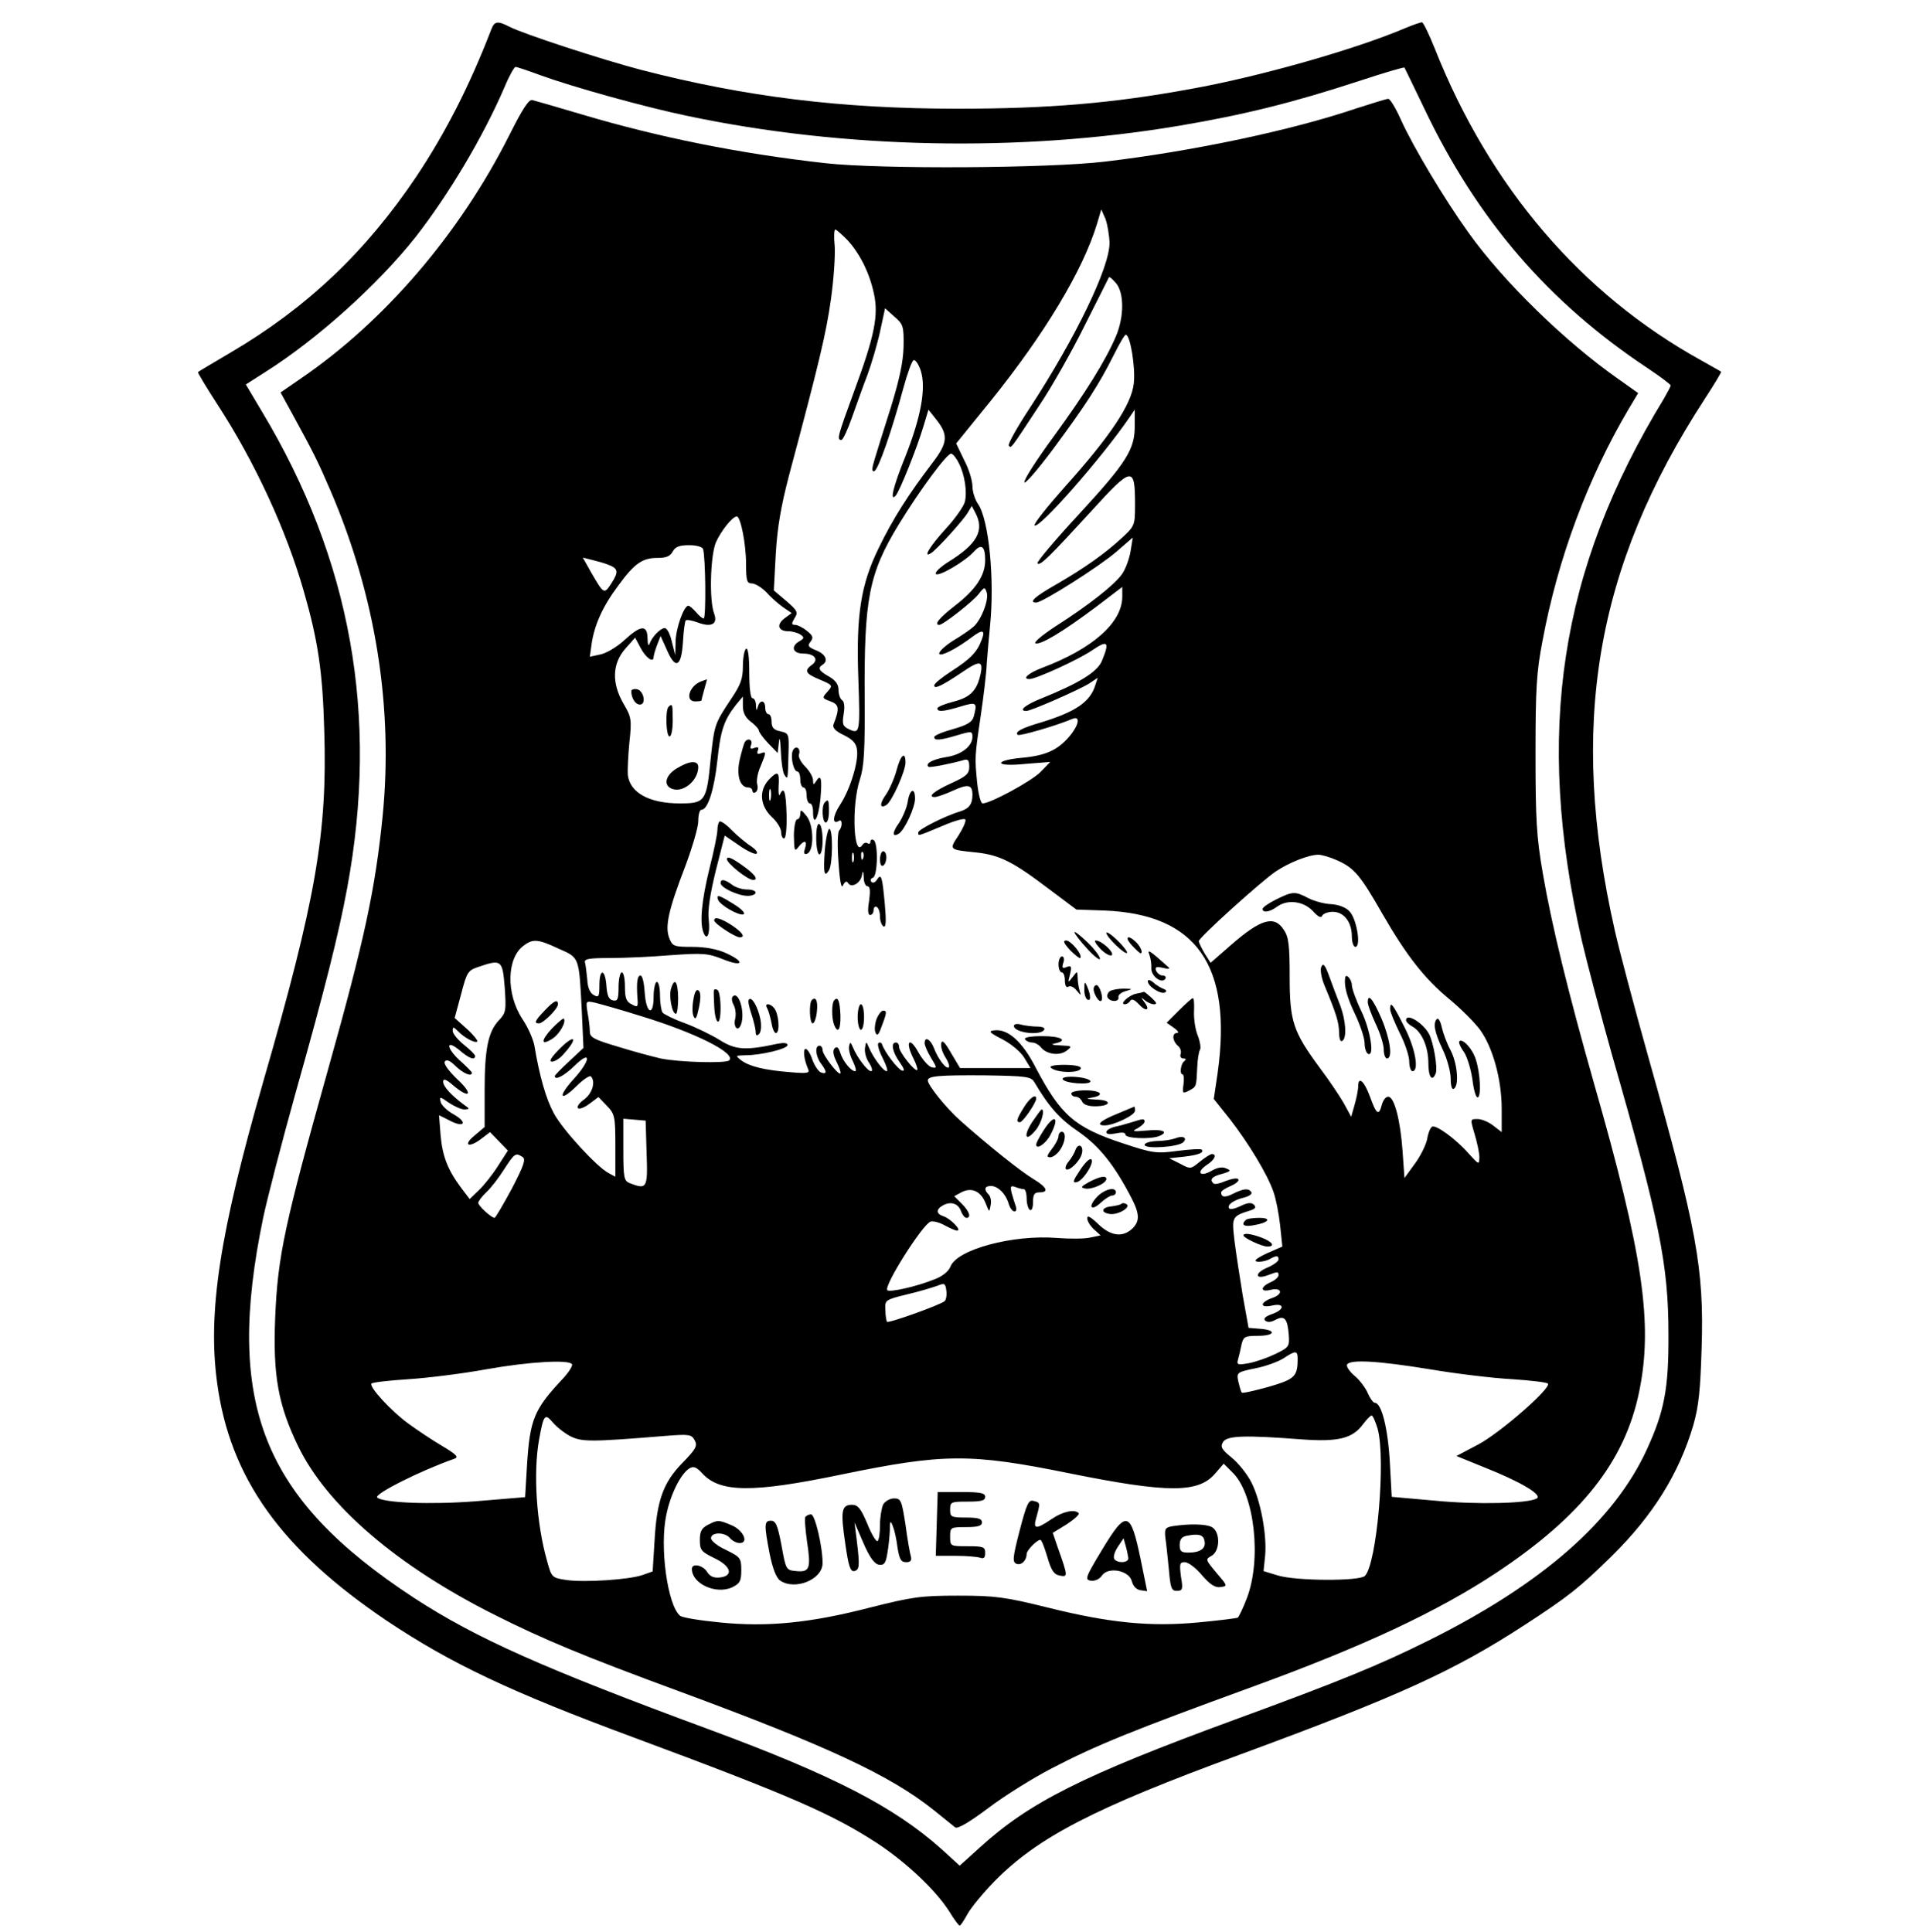 <?xml version="1.0" standalone="no"?>
<!DOCTYPE svg PUBLIC "-//W3C//DTD SVG 20010904//EN"
 "http://www.w3.org/TR/2001/REC-SVG-20010904/DTD/svg10.dtd">
<svg version="1.0" xmlns="http://www.w3.org/2000/svg"
 width="600pt" height="606pt" viewBox="0 0 600 606"
 preserveAspectRatio="xMidYMid meet">

<g transform="translate(0,606) scale(0.1,-0.1)"
fill="#000000" stroke="none">
<path d="M1541 5968 c-69 -179 -145 -327 -236 -463 -158 -235 -342 -410 -582
-551 -54 -32 -100 -59 -102 -61 -2 -1 25 -46 60 -100 119 -183 217 -396 272
-588 45 -157 59 -253 64 -437 10 -320 -26 -529 -192 -1103 -136 -473 -174
-722 -144 -942 40 -299 201 -524 534 -748 201 -134 387 -222 773 -365 490
-182 621 -239 764 -332 92 -61 182 -146 225 -213 15 -25 30 -45 33 -45 3 0 14
17 25 37 11 20 49 66 85 103 135 137 312 229 765 395 505 186 676 264 900 410
135 88 169 115 269 213 130 128 212 259 257 412 17 59 22 110 26 241 8 250
-15 374 -167 913 -45 160 -92 338 -105 396 -146 644 -62 1140 282 1669 30 46
53 84 51 85 -2 2 -30 17 -63 36 -376 208 -663 544 -835 978 -18 45 -36 82 -40
82 -5 0 -28 -8 -52 -18 -157 -67 -460 -153 -673 -191 -245 -45 -447 -62 -731
-62 -365 0 -665 37 -994 122 -122 32 -367 112 -412 135 -37 19 -47 18 -57 -8z
m154 -144 c102 -37 328 -100 463 -128 489 -103 1041 -114 1537 -31 208 35 360
73 568 141 76 25 140 44 142 42 1 -2 29 -59 62 -128 166 -349 390 -609 701
-815 39 -26 72 -51 72 -54 0 -3 -10 -22 -21 -41 -328 -537 -406 -1049 -258
-1699 17 -73 60 -235 95 -360 149 -519 177 -658 177 -876 1 -171 -13 -242 -68
-362 -103 -224 -329 -422 -685 -599 -155 -77 -274 -126 -610 -249 -474 -174
-641 -258 -797 -400 l-63 -57 -57 52 c-149 133 -339 231 -728 375 -523 193
-731 286 -925 412 -478 313 -596 610 -474 1196 14 65 59 238 100 385 94 333
137 506 163 647 100 540 12 1029 -268 1495 l-50 84 61 39 c163 103 353 274
471 423 104 133 212 314 280 472 14 34 30 62 34 62 5 0 40 -12 78 -26z"/>
<path d="M1597 5635 c-157 -311 -393 -585 -656 -764 l-61 -42 34 -62 c70 -128
83 -154 123 -247 141 -329 197 -678 163 -1021 -23 -228 -57 -387 -169 -786
-139 -496 -160 -592 -168 -788 -7 -178 9 -271 72 -401 90 -186 309 -375 616
-529 153 -77 280 -130 579 -240 466 -172 663 -264 799 -373 31 -25 61 -49 67
-54 8 -5 44 16 104 61 50 38 140 94 198 124 142 74 257 120 627 255 352 128
586 238 770 360 266 177 401 348 446 566 44 213 13 428 -141 966 -82 289 -133
497 -161 660 -20 115 -23 170 -23 375 0 205 3 257 22 355 48 258 142 510 270
727 l30 50 -62 44 c-167 117 -361 306 -470 459 -75 104 -174 270 -212 354 -16
36 -34 66 -40 66 -5 0 -50 -14 -100 -30 -200 -68 -510 -134 -789 -167 -177
-21 -703 -24 -875 -5 -269 30 -523 81 -765 153 -77 23 -147 43 -155 45 -11 4
-32 -29 -73 -111z m1883 -337 c0 -77 -105 -295 -249 -516 -41 -62 -71 -116
-67 -120 8 -8 3 -15 93 122 40 59 105 174 145 255 40 80 75 148 76 151 2 3 12
-6 23 -19 25 -31 25 -105 -1 -166 -33 -77 -94 -175 -195 -314 -53 -72 -95
-137 -92 -144 2 -6 42 40 89 103 103 139 146 206 190 294 18 36 35 66 39 66
14 0 31 -104 25 -153 -7 -66 -75 -167 -217 -325 -55 -62 -98 -116 -94 -120 13
-13 211 212 297 338 l17 25 0 -49 c1 -75 -25 -116 -175 -279 -75 -81 -134
-151 -130 -154 8 -9 36 19 169 164 128 141 137 142 137 21 0 -66 -1 -68 -41
-105 -54 -50 -118 -95 -206 -146 -67 -38 -88 -57 -63 -57 20 0 199 114 251
159 l52 45 -7 -43 c-4 -24 -16 -57 -27 -72 -24 -34 -104 -97 -209 -164 -41
-27 -69 -50 -62 -53 17 -5 86 37 188 113 l84 64 0 -30 c0 -82 -93 -164 -252
-224 -42 -16 -64 -35 -39 -35 20 0 154 61 196 90 50 34 56 27 31 -33 -14 -35
-74 -71 -188 -117 -51 -20 -76 -40 -49 -40 15 0 167 67 197 86 l27 18 -8 -24
c-16 -52 -62 -83 -170 -116 -62 -18 -83 -30 -73 -39 5 -5 122 29 171 50 26 11
22 -18 -9 -55 -37 -43 -74 -60 -149 -67 -36 -3 -65 -10 -65 -16 0 -6 28 -8 77
-3 l77 6 -30 -31 c-27 -28 -157 -99 -182 -99 -6 0 -13 28 -17 63 -8 81 -8 83
11 212 9 61 18 135 19 165 2 30 7 82 10 115 15 145 -3 336 -38 385 -9 13 -17
38 -17 55 0 17 -11 54 -26 82 l-25 52 107 132 c171 212 291 412 335 558 l13
44 13 -29 c6 -16 12 -50 13 -76z m-823 10 c39 -42 70 -103 84 -169 15 -68 2
-133 -62 -306 -52 -142 -55 -153 -40 -153 5 0 20 33 34 73 14 39 35 99 48 132
12 33 30 93 39 134 l16 74 29 -26 c28 -24 30 -30 29 -94 -1 -48 -13 -103 -39
-188 -21 -66 -44 -139 -51 -163 -10 -32 -10 -42 -2 -40 13 5 55 126 92 263 12
44 26 82 31 85 6 3 16 -12 23 -33 17 -54 1 -144 -48 -268 -39 -96 -50 -144
-31 -124 12 12 68 152 88 220 l15 50 23 -29 c40 -50 38 -74 -9 -136 -75 -98
-126 -178 -170 -269 -56 -114 -71 -210 -64 -406 6 -172 5 -178 -28 -163 -21
10 -23 16 -18 48 4 23 2 40 -5 44 -6 4 -11 18 -11 32 0 17 -9 30 -30 42 -32
18 -36 27 -20 37 19 12 10 33 -20 45 -25 10 -28 15 -18 27 10 13 8 19 -11 34
-13 11 -30 19 -37 19 -12 0 -12 4 -2 21 12 18 9 24 -26 54 l-39 33 6 113 c5
85 16 149 42 249 93 348 116 443 131 550 9 63 14 139 12 168 -3 28 -2 52 2 52
3 0 20 -15 37 -32z m351 -702 c18 -36 26 -89 18 -121 -4 -14 -31 -53 -61 -85
-49 -54 -72 -92 -45 -75 18 11 104 106 116 128 l12 20 11 -21 c30 -56 6 -99
-87 -156 -23 -15 -40 -31 -37 -36 7 -11 92 39 120 70 23 26 35 17 35 -27 0
-48 -29 -92 -95 -143 -49 -38 -67 -60 -49 -60 12 0 104 72 123 96 18 23 20 24
26 5 7 -23 -18 -88 -43 -108 -9 -8 -38 -28 -65 -44 -26 -17 -44 -35 -41 -40 5
-9 54 16 103 53 33 25 42 22 30 -9 -14 -38 -35 -60 -96 -99 -29 -19 -53 -38
-53 -44 0 -13 26 0 87 41 55 38 67 37 59 -3 -11 -53 -31 -75 -86 -89 -27 -7
-50 -16 -50 -21 0 -12 20 -10 73 6 50 15 53 13 41 -32 -5 -17 -20 -26 -65 -39
-33 -9 -59 -20 -59 -25 0 -12 20 -10 73 6 44 13 47 13 47 -5 0 -30 -35 -57
-84 -64 -41 -7 -65 -20 -54 -30 3 -4 73 10 111 21 13 4 17 -1 17 -21 0 -22 -9
-30 -55 -51 -55 -25 -78 -44 -53 -44 7 0 33 9 57 20 48 22 61 19 61 -13 0 -29
-10 -43 -38 -52 -48 -14 -132 -57 -132 -66 0 -12 -4 -13 75 20 39 17 72 26 73
20 2 -6 -8 -28 -22 -50 -30 -45 -30 -44 57 -53 72 -8 113 -28 225 -113 l88
-66 87 -3 c290 -11 403 -173 356 -510 l-12 -81 51 -64 c58 -75 117 -172 136
-227 8 -22 17 -69 21 -105 l7 -67 -48 -21 c-32 -15 -43 -24 -32 -26 9 -2 26 1
37 6 25 14 31 14 31 0 0 -5 -16 -17 -35 -25 -41 -17 -39 -39 1 -24 32 12 34
12 34 0 0 -6 -11 -16 -25 -22 -32 -14 -33 -32 -1 -24 37 9 42 -13 7 -25 -40
-14 -41 -33 -1 -24 40 9 40 -13 -1 -27 -20 -7 -27 -14 -21 -20 6 -6 18 -6 32
2 28 15 38 5 42 -45 3 -39 1 -41 -42 -62 -25 -12 -62 -25 -84 -29 -34 -6 -38
-5 -33 12 3 11 8 31 11 47 6 24 10 27 51 27 54 0 60 18 8 22 l-37 3 -18 100
c-9 55 -21 132 -26 172 -9 77 -9 78 52 97 14 5 16 10 9 17 -8 8 -20 7 -42 -4
-17 -8 -33 -12 -36 -7 -7 11 14 26 48 34 15 4 25 11 22 16 -8 14 -25 12 -57
-4 -25 -13 -38 -12 -38 4 0 4 13 13 30 20 16 7 27 16 24 21 -3 5 -20 2 -39 -5
-18 -8 -36 -12 -39 -8 -13 12 -5 22 27 30 28 8 29 11 13 17 -12 6 -29 3 -47
-8 -36 -20 -48 -4 -14 19 25 16 33 34 16 34 -5 0 -22 -11 -38 -24 -28 -23 -29
-24 -62 -6 l-34 17 47 5 c45 5 64 13 55 22 -2 3 -37 1 -76 -4 -67 -9 -78 -7
-172 24 -151 50 -194 88 -273 238 -42 82 -88 122 -130 116 -19 -2 -15 -7 26
-28 27 -14 57 -39 68 -57 l20 -33 -111 0 -110 0 -28 47 c-20 35 -29 43 -31 30
-2 -10 4 -29 13 -43 9 -14 14 -28 11 -32 -8 -7 -34 26 -47 61 -11 28 -29 37
-29 15 0 -7 9 -28 20 -46 19 -31 19 -33 3 -30 -10 2 -29 23 -43 48 -28 51 -42
33 -15 -20 9 -18 14 -34 12 -36 -7 -7 -57 56 -57 72 0 8 -4 14 -10 14 -17 0
-11 -30 12 -62 14 -20 17 -29 7 -26 -13 4 -53 56 -62 81 -2 7 -8 9 -12 5 -4
-4 2 -25 14 -48 11 -22 17 -40 12 -40 -11 0 -43 44 -56 75 -8 19 -9 19 -12 -2
-2 -12 3 -33 13 -47 9 -14 12 -26 6 -26 -11 0 -44 43 -57 75 -7 17 -9 18 -12
3 -2 -9 3 -30 12 -47 8 -17 12 -31 7 -31 -13 0 -39 32 -47 59 -5 15 -10 20
-17 13 -7 -7 -5 -21 6 -43 9 -18 14 -34 12 -36 -6 -7 -56 58 -56 73 0 8 -4 14
-10 14 -15 0 -12 -33 5 -56 19 -25 19 -35 0 -28 -8 3 -20 21 -27 40 -6 19 -16
34 -21 34 -9 0 -6 -31 7 -62 7 -14 0 -16 -56 -11 -79 6 -128 18 -153 37 -19
15 -19 15 12 16 50 0 133 20 133 32 0 7 -12 8 -32 4 -101 -22 -132 -19 -181
12 -26 16 -75 40 -110 53 -34 12 -65 28 -69 33 -4 6 -8 30 -8 54 0 23 -4 42
-10 42 -5 0 -10 -21 -10 -46 0 -65 -24 -53 -28 14 -2 29 -7 52 -13 52 -10 0
-13 -19 -10 -68 3 -31 1 -33 -18 -22 -17 8 -21 20 -21 55 0 25 -4 45 -10 45
-5 0 -10 -21 -10 -46 0 -38 -3 -45 -17 -42 -13 2 -19 15 -21 46 -4 54 -22 55
-22 2 0 -36 -2 -40 -18 -31 -11 6 -19 23 -20 48 -2 21 -5 45 -7 53 -4 12 9 15
78 15 45 0 132 4 192 9 100 7 115 6 163 -13 62 -25 71 -9 10 19 -28 13 -66 20
-106 20 -59 0 -63 2 -73 28 -14 36 -2 89 50 224 22 59 41 123 41 142 0 20 4
36 10 36 20 0 40 63 50 155 10 95 21 127 59 175 l21 25 0 -30 c0 -20 8 -36 25
-49 14 -10 25 -23 25 -27 0 -5 13 -23 29 -40 l30 -31 4 34 c2 20 4 10 6 -27 1
-33 6 -67 11 -75 11 -17 11 -17 13 67 2 61 1 63 -25 69 -21 4 -28 12 -28 30 0
13 -4 24 -10 24 -5 0 -10 9 -10 20 0 25 -17 26 -23 3 -4 -14 -5 -12 -6 5 0 12
-5 22 -11 22 -6 0 -10 34 -10 81 0 51 -4 78 -10 74 -5 -3 -10 -28 -10 -55 0
-39 -7 -58 -36 -101 -53 -80 -53 -80 -65 -189 -13 -134 -17 -140 -97 -140 -96
0 -157 34 -163 90 -1 14 1 59 5 101 8 72 6 80 -18 121 -38 65 -36 126 5 173
l31 35 17 -32 c16 -31 41 -49 41 -29 0 5 5 22 11 38 l11 28 19 -42 c27 -64 46
-56 51 22 2 35 6 67 9 69 3 3 19 0 36 -6 44 -17 65 -6 53 27 -16 41 -12 180 5
223 16 36 52 82 66 82 12 0 29 -87 29 -149 0 -53 3 -61 18 -61 10 0 30 -12 45
-27 14 -16 38 -37 52 -47 l28 -19 -23 -17 c-26 -20 -19 -40 13 -40 12 0 29 -5
37 -10 13 -9 13 -12 -2 -21 -29 -16 -22 -39 11 -39 36 0 50 -19 28 -35 -26
-19 -21 -28 25 -47 40 -17 41 -18 23 -38 -17 -19 -17 -20 10 -30 27 -10 29
-22 9 -73 -3 -10 7 -21 33 -33 28 -14 39 -26 41 -47 5 -38 -23 -126 -53 -171
-23 -35 -26 -64 -4 -51 11 8 12 -18 1 -30 -5 -6 -6 -50 -2 -100 4 -61 9 -84
14 -72 6 12 11 15 16 7 10 -16 38 -1 43 23 3 18 5 17 6 -5 0 -16 6 -28 12 -28
8 0 9 -15 5 -45 -5 -29 -4 -45 3 -45 6 0 11 7 11 16 0 8 5 12 10 9 6 -3 10
-17 10 -30 0 -13 5 -27 11 -31 8 -4 9 16 4 72 -8 86 -11 96 -25 74 -5 -8 -13
-11 -17 -6 -4 5 -2 11 5 13 15 6 17 109 2 118 -5 3 -10 1 -10 -5 0 -6 -4 -9
-9 -5 -5 3 -12 1 -16 -5 -28 -45 -35 124 -8 205 13 40 16 90 15 255 -2 312 13
391 107 545 66 108 153 226 165 222 6 -2 17 -16 24 -31z m-803 -268 c8 -24 10
-218 2 -218 -4 0 -15 9 -24 20 -10 11 -20 20 -24 20 -14 0 -39 -70 -40 -112
l-1 -43 -11 43 c-5 23 -15 42 -22 42 -13 0 -40 -27 -48 -50 -3 -8 -6 0 -6 18
-1 43 -21 42 -74 -7 -23 -21 -57 -41 -75 -44 l-32 -7 6 43 c9 58 35 116 83
180 51 70 76 87 123 87 27 0 40 5 48 20 8 15 21 20 51 20 23 0 41 -5 44 -12z
m-298 -49 c32 -12 34 -22 11 -58 -23 -36 -24 -35 -63 32 l-27 48 28 -7 c16 -4
39 -10 51 -15z m770 -931 c-3 -7 -5 -2 -5 12 0 14 2 19 5 13 2 -7 2 -19 0 -25z
m30 10 c-3 -8 -6 -5 -6 6 -1 11 2 17 5 13 3 -3 4 -12 1 -19z m1488 -7 c53 -24
72 -47 140 -166 76 -132 133 -205 212 -270 35 -29 78 -72 95 -95 40 -55 68
-156 68 -248 l0 -73 -26 20 c-15 12 -37 21 -50 21 -23 0 -23 0 -9 -47 8 -27
15 -59 15 -73 -1 -24 -1 -24 -33 11 -41 47 -104 92 -115 85 -6 -3 -13 -21 -16
-40 -4 -18 -21 -53 -39 -77 l-32 -44 -6 85 c-7 98 -26 170 -45 170 -8 0 -16
-11 -20 -25 -9 -36 -17 -31 -37 25 -18 49 -37 66 -37 33 0 -10 -5 -36 -11 -57
l-11 -39 -24 44 c-14 24 -47 73 -75 110 -83 113 -94 145 -94 285 0 98 -3 125
-18 147 -30 47 -72 35 -166 -47 l-64 -56 -19 30 c-10 17 -18 34 -18 38 0 11
197 189 242 219 42 28 103 52 133 52 11 0 38 -8 60 -18z m-2442 -277 c65 -29
63 -23 72 -200 l5 -111 -45 -42 c-25 -23 -45 -44 -45 -46 0 -15 29 0 62 32 54
53 51 17 -3 -42 -51 -56 -43 -73 9 -22 21 21 41 34 45 31 16 -16 5 -53 -20
-72 -16 -11 -25 -24 -20 -28 4 -4 20 2 36 14 l28 21 27 -28 c24 -25 26 -33 26
-124 l0 -98 -22 12 c-37 20 -143 135 -171 187 -24 44 -45 116 -61 213 -4 20
-20 57 -37 82 -53 80 -50 194 5 232 28 21 45 19 109 -11z m-170 -121 c5 -72 4
-80 -18 -103 -34 -36 -45 -90 -45 -220 l0 -115 -32 -27 c-39 -32 -16 -40 24
-8 l25 19 28 -29 28 -29 -31 -48 c-17 -27 -44 -61 -60 -76 l-29 -28 -25 33
c-43 57 -60 100 -66 166 l-5 64 32 -16 c46 -25 60 -8 15 18 -22 12 -40 30 -42
40 -4 17 -2 17 26 -3 17 -11 38 -21 49 -21 17 1 17 2 -2 15 -39 29 -65 57 -65
72 0 11 9 8 31 -11 53 -45 65 -29 14 18 -28 27 -44 49 -40 56 5 8 16 4 34 -14
25 -24 51 -34 51 -21 0 3 -16 19 -35 36 -45 40 -49 72 -4 35 30 -26 49 -33 49
-18 0 4 -16 20 -35 35 -19 15 -35 35 -35 43 0 14 2 14 16 0 20 -21 54 -39 61
-33 2 3 -12 21 -33 40 l-38 34 20 74 c18 69 21 75 54 86 73 25 76 22 83 -64z
m427 -90 c171 -52 300 -117 277 -139 -10 -10 -157 -6 -215 6 -26 6 -86 22
-134 37 -74 22 -88 29 -88 47 0 12 -3 38 -7 59 -6 38 -6 38 23 32 16 -4 81
-22 144 -42z m1234 -207 c46 -78 80 -116 139 -156 65 -45 113 -105 167 -210
25 -49 25 -72 0 -95 -30 -27 -67 -22 -106 16 -23 22 -34 28 -34 18 0 -9 9 -24
21 -35 l21 -19 -34 -7 c-18 -4 -64 -4 -103 -1 -138 11 -314 -36 -334 -90 -6
-15 -25 -30 -48 -39 -59 -24 -142 -42 -150 -35 -12 13 109 204 135 215 8 3 28
-2 44 -11 17 -9 34 -17 40 -17 16 0 -21 38 -43 45 -24 8 -24 22 0 35 25 13 48
4 56 -21 4 -10 11 -19 16 -19 16 0 10 20 -15 45 l-23 23 22 12 c32 17 61 4 76
-33 12 -30 12 -31 16 -8 3 13 0 28 -6 34 -16 16 -13 27 7 27 22 0 47 -25 56
-57 4 -13 12 -23 18 -23 5 0 7 7 4 16 -3 9 -9 27 -13 42 -5 21 -3 24 11 19 10
-4 22 -7 27 -7 5 0 9 -13 9 -29 0 -17 5 -33 10 -36 6 -4 10 7 10 24 0 24 4 31
20 31 31 0 24 16 -19 42 -39 23 -146 109 -229 183 -44 39 -102 111 -102 126 0
14 35 17 179 16 129 -2 145 -4 155 -21z m-1216 -223 c4 -111 1 -115 -53 -94
-18 7 -20 17 -20 105 l0 97 35 -3 35 -3 3 -102z m-389 -12 c11 -7 4 -27 -34
-100 -27 -50 -51 -91 -54 -91 -11 1 -51 38 -51 47 0 5 11 20 25 33 14 13 39
45 56 72 33 51 36 53 58 39z m1324 -452 c-11 -11 -175 -70 -181 -65 -2 3 -5
19 -5 37 -2 31 -1 32 68 49 39 9 81 22 95 27 22 9 25 8 28 -14 2 -14 0 -29 -5
-34z m1107 -181 c0 -56 -9 -64 -91 -88 -44 -12 -82 -21 -84 -18 -3 2 -7 18
-11 34 -6 29 -5 30 53 42 32 6 72 21 88 31 39 26 45 25 45 -1z m-2276 -17 c3
-5 -11 -27 -32 -49 -87 -93 -100 -125 -109 -267 l-6 -101 -156 -13 c-142 -11
-290 -5 -308 12 -10 11 138 85 241 121 16 5 9 13 -38 41 -32 19 -80 51 -107
71 -53 39 -121 113 -114 124 2 4 55 10 117 14 62 4 172 18 243 31 135 24 260
31 269 16z m2691 -16 c83 -14 199 -28 258 -31 59 -4 110 -10 112 -14 10 -15
-152 -156 -219 -191 l-68 -36 91 -37 c113 -45 179 -85 161 -96 -26 -16 -188
-20 -320 -7 l-135 12 -6 110 c-6 105 -26 185 -47 185 -5 0 -15 14 -22 30 -7
17 -26 42 -42 55 -16 14 -26 29 -23 35 10 17 101 11 260 -15z m-2696 -210 c36
-18 65 -18 297 1 76 6 83 5 93 -14 9 -17 4 -27 -38 -70 -61 -62 -81 -119 -88
-244 l-6 -97 -31 -11 c-42 -15 -183 -24 -239 -16 -46 7 -47 8 -61 59 -34 119
-44 279 -25 383 14 77 18 82 43 52 12 -14 36 -33 55 -43z m2532 23 c26 -97 -3
-424 -40 -461 -17 -17 -214 -16 -272 1 l-46 14 5 48 c6 65 -14 173 -43 230
-13 26 -41 61 -62 78 -32 26 -36 34 -27 49 13 20 67 22 249 8 113 -8 158 3
191 49 11 14 22 26 26 26 4 0 12 -19 19 -42z m-968 -139 c313 -63 407 -63 460
1 l25 29 30 -30 c67 -69 89 -270 43 -391 -12 -32 -26 -60 -29 -62 -4 -2 -60
-9 -124 -15 -150 -14 -277 -2 -473 47 -134 33 -164 37 -280 37 -117 0 -144 -4
-275 -37 -189 -49 -324 -62 -472 -47 -62 6 -118 15 -125 21 -39 32 -65 216
-43 317 13 64 45 128 72 145 13 8 22 5 41 -16 56 -60 157 -61 436 -3 320 66
404 67 714 4z"/>
<path d="M2200 3923 c-38 -13 -53 -63 -20 -63 11 0 20 1 20 3 0 1 4 17 9 35 5
17 9 32 8 31 -1 0 -9 -3 -17 -6z"/>
<path d="M1980 3892 c0 -22 13 -42 27 -42 21 0 12 44 -9 48 -10 2 -18 -1 -18
-6z"/>
<path d="M2097 3843 c-11 -10 -8 -93 3 -93 6 0 10 23 10 50 0 51 -1 55 -13 43z"/>
<path d="M2336 3732 c-3 -5 -10 -30 -16 -55 -11 -50 1 -87 27 -87 7 0 13 -5
13 -11 0 -5 5 -7 10 -4 6 4 8 15 5 25 -3 10 1 35 10 55 19 46 19 49 1 42 -10
-4 -13 -1 -9 9 4 10 0 12 -11 8 -12 -5 -15 -2 -10 10 6 16 -11 23 -20 8z"/>
<path d="M2486 3704 c-7 -19 3 -64 15 -64 5 0 9 -11 9 -25 0 -14 5 -25 10 -25
6 0 10 -11 10 -25 0 -14 5 -25 10 -25 6 0 10 -11 10 -25 0 -51 17 -23 23 37 6
66 2 82 -13 58 -8 -13 -10 -12 -10 3 0 10 -11 29 -25 43 -13 13 -22 30 -19 38
3 8 1 17 -4 20 -6 3 -13 -1 -16 -10z"/>
<path d="M2812 3644 c-7 -26 -22 -60 -33 -76 -21 -29 -20 -46 1 -33 17 10 60
106 60 133 0 37 -15 25 -28 -24z"/>
<path d="M2123 3650 c-37 -22 -44 -55 -13 -65 35 -11 80 28 80 69 0 22 -28 20
-67 -4z"/>
<path d="M2412 3615 c-32 -34 -29 -81 8 -117 17 -15 30 -37 30 -48 0 -11 4
-20 9 -20 6 0 9 33 8 75 -2 71 -8 91 -21 63 -3 -7 -5 4 -4 24 3 48 -2 52 -30
23z m5 -62 c-3 -10 -5 -4 -5 12 0 17 2 24 5 18 2 -7 2 -21 0 -30z"/>
<path d="M2847 3545 c-3 -19 -16 -49 -27 -66 -22 -30 -22 -47 -1 -34 18 11 51
82 51 110 0 37 -17 30 -23 -10z"/>
<path d="M2587 3543 c-11 -10 -8 -63 3 -63 6 0 10 16 10 35 0 36 -2 40 -13 28z"/>
<path d="M2510 3508 c0 -10 -4 -18 -10 -18 -5 0 -10 -24 -10 -52 1 -46 2 -51
14 -35 18 23 29 22 21 -4 -5 -15 -3 -20 6 -17 23 8 22 89 -1 118 -16 20 -20
22 -20 8z"/>
<path d="M2256 3483 c-3 -4 -6 -16 -6 -27 0 -12 -11 -66 -25 -121 -24 -98 -31
-168 -19 -199 11 -30 22 -6 17 38 -4 30 4 81 22 155 l28 110 44 -30 c24 -17
49 -29 55 -27 7 3 -1 13 -17 24 -16 10 -43 33 -61 51 -17 18 -34 29 -38 26z"/>
<path d="M2560 3431 c0 -28 5 -51 10 -51 6 0 10 20 10 44 0 25 -4 48 -10 51
-6 4 -10 -13 -10 -44z"/>
<path d="M2587 3393 c-5 -71 -2 -87 13 -63 12 19 13 130 1 130 -4 0 -11 -30
-14 -67z"/>
<path d="M2760 3364 c0 -14 4 -23 10 -19 6 3 10 15 10 26 0 10 -4 19 -10 19
-5 0 -10 -12 -10 -26z"/>
<path d="M2280 3365 c0 -13 65 -65 82 -65 19 0 5 19 -37 48 -31 22 -45 27 -45
17z"/>
<path d="M2260 3290 c0 -14 55 -40 85 -40 14 0 25 5 25 10 0 6 -12 10 -27 10
-16 0 -37 7 -47 15 -23 17 -36 19 -36 5z"/>
<path d="M2252 3238 c6 -17 65 -51 80 -46 7 3 -6 17 -29 31 -48 30 -57 33 -51
15z"/>
<path d="M2240 3173 c0 -10 66 -53 80 -53 19 0 9 15 -25 38 -35 22 -55 28 -55
15z"/>
<path d="M3370 3136 c0 -5 18 -28 40 -52 22 -24 40 -38 40 -31 0 7 -18 31 -40
52 -22 21 -40 35 -40 31z"/>
<path d="M3470 3134 c0 -13 58 -69 65 -63 2 3 -11 21 -30 39 -19 19 -35 29
-35 24z"/>
<path d="M3550 3095 c13 -14 25 -25 27 -25 9 0 1 20 -13 34 -26 26 -39 18 -14
-9z"/>
<path d="M3356 3080 c16 -16 30 -27 32 -25 9 9 -29 55 -44 55 -11 0 -8 -8 12
-30z"/>
<path d="M3452 3083 c15 -15 31 -23 35 -19 9 8 -32 46 -50 46 -7 0 1 -12 15
-27z"/>
<path d="M3605 3065 c4 -11 7 -30 6 -42 -1 -25 33 -50 44 -33 3 5 0 10 -8 10
-8 0 -17 7 -21 15 -4 12 0 14 22 9 16 -4 23 -3 17 2 -59 53 -68 59 -60 39z"/>
<path d="M3320 3035 c0 -14 5 -25 10 -25 6 0 10 -12 10 -26 0 -15 4 -23 11
-19 6 4 17 -1 25 -11 15 -18 15 -18 10 -1 -3 10 -6 28 -6 40 -1 22 -1 22 -16
2 -15 -19 -15 -19 -8 9 6 25 4 28 -10 23 -14 -6 -16 -3 -11 13 4 11 2 20 -4
20 -6 0 -11 -11 -11 -25z"/>
<path d="M3600 2982 c0 -16 41 -42 54 -35 6 4 4 8 -4 11 -8 3 -23 11 -32 20
-11 9 -18 10 -18 4z"/>
<path d="M2105 2960 c-8 -24 3 -80 15 -80 4 0 7 23 7 50 -1 52 -11 65 -22 30z"/>
<path d="M3401 2958 c-1 -15 4 -30 9 -33 12 -7 12 12 0 40 -8 18 -9 17 -9 -7z"/>
<path d="M3430 2958 c0 -17 18 -44 24 -37 8 7 -5 49 -15 49 -5 0 -9 -6 -9 -12z"/>
<path d="M2175 2926 c-4 -20 -4 -44 0 -53 6 -14 10 -7 17 26 6 28 6 47 0 53
-7 7 -13 -1 -17 -26z"/>
<path d="M2239 2953 c-1 -4 0 -26 1 -48 3 -61 20 -68 20 -8 0 29 -4 55 -10 58
-5 3 -10 3 -11 -2z"/>
<path d="M3481 2951 c-7 -5 -10 -14 -7 -20 9 -15 37 -14 34 1 -2 6 8 15 22 19
24 7 24 7 -5 8 -16 0 -36 -3 -44 -8z"/>
<path d="M3563 2943 c-23 -5 -53 -33 -35 -33 6 0 14 5 17 11 5 7 14 3 27 -11
23 -25 37 -19 17 7 -11 15 -11 16 1 6 8 -7 21 -13 29 -13 11 0 9 5 -7 20 -12
11 -22 19 -24 19 -2 -1 -13 -4 -25 -6z"/>
<path d="M2298 2934 c-4 -4 -3 -15 3 -26 6 -11 8 -30 5 -43 -7 -27 9 -43 18
-19 14 37 -7 108 -26 88z"/>
<path d="M2349 2925 c-4 -3 0 -22 7 -43 7 -20 13 -46 14 -56 0 -14 3 -17 11
-9 6 6 8 25 4 46 -8 39 -27 72 -36 62z"/>
<path d="M2546 2923 c-9 -10 -7 -73 3 -73 5 0 11 16 13 36 4 34 -3 50 -16 37z"/>
<path d="M2617 2923 c-9 -8 -9 -56 -1 -77 12 -30 21 -16 20 29 -2 46 -8 60
-19 48z"/>
<path d="M3697 2890 l-38 -38 23 -16 c12 -9 17 -16 10 -16 -17 0 -15 -25 2
-40 8 -6 12 -18 9 -26 -3 -8 1 -14 8 -14 9 0 10 -3 4 -8 -12 -8 -16 -42 -6
-42 4 0 5 -14 3 -31 -4 -29 -3 -30 17 -20 24 13 23 11 26 72 1 26 5 51 9 57 3
5 0 25 -7 43 -8 19 -13 53 -12 77 1 23 0 42 -4 41 -3 0 -23 -18 -44 -39z"/>
<path d="M2406 2898 c4 -7 10 -28 14 -48 3 -19 10 -33 15 -30 12 6 7 61 -7 78
-13 16 -32 16 -22 0z"/>
<path d="M2690 2870 c0 -22 5 -40 10 -40 6 0 10 18 10 40 0 22 -4 40 -10 40
-5 0 -10 -18 -10 -40z"/>
<path d="M2749 2863 c-5 -14 -7 -34 -3 -42 5 -12 10 -7 19 19 17 44 17 50 5
50 -6 0 -15 -12 -21 -27z"/>
<path d="M3180 2842 c0 -21 83 -32 95 -12 4 6 -6 10 -22 10 -15 0 -38 3 -50 6
-13 4 -23 2 -23 -4z"/>
<path d="M3215 2800 c3 -5 13 -10 22 -10 9 0 21 -7 27 -14 17 -23 58 -29 81
-12 19 15 18 15 -20 17 -24 1 -31 3 -17 6 44 9 21 23 -39 23 -37 0 -58 -4 -54
-10z"/>
<path d="M3296 2711 c17 -17 94 -18 94 -1 0 6 -23 10 -52 10 -32 0 -48 -4 -42
-9z"/>
<path d="M3333 2675 c5 -13 87 -19 87 -7 0 6 -20 12 -45 14 -27 2 -44 -1 -42
-7z"/>
<path d="M3360 2630 c0 -5 6 -10 14 -10 8 0 16 -7 20 -15 3 -9 18 -15 40 -15
52 0 55 20 4 21 -30 2 -35 3 -15 6 44 7 31 23 -18 23 -25 0 -45 -4 -45 -10z"/>
<path d="M3503 2566 c-52 -21 -68 -36 -38 -36 28 0 95 32 95 46 0 8 -1 13 -2
13 -2 -1 -27 -11 -55 -23z"/>
<path d="M3550 2540 c-14 -4 -37 -11 -52 -14 -16 -4 -28 -11 -28 -17 0 -7 11
-8 30 -4 19 4 30 3 30 -4 0 -12 77 -15 104 -5 34 13 14 23 -36 18 -45 -4 -50
-3 -30 7 12 7 22 16 22 21 0 10 -6 9 -40 -2z"/>
<path d="M3685 2489 c-11 -4 -37 -8 -57 -8 -21 -1 -38 -6 -38 -12 0 -14 106
-7 121 8 15 15 -2 22 -26 12z"/>
<path d="M3907 2233 c-16 -15 -5 -22 26 -16 47 8 57 23 16 23 -20 0 -39 -3
-42 -7z"/>
<path d="M3900 2185 c0 -8 58 -35 75 -35 26 0 16 15 -18 28 -35 13 -57 15 -57
7z"/>
<path d="M4003 3239 c-24 -12 -43 -25 -43 -30 0 -13 22 -10 44 6 33 25 83 19
113 -12 17 -19 27 -24 30 -15 3 6 18 12 33 12 35 0 60 -32 60 -77 0 -18 5 -33
11 -33 19 0 4 90 -19 112 -11 12 -35 21 -58 22 -22 1 -53 10 -71 19 -41 22
-49 21 -100 -4z"/>
<path d="M4144 3027 c-4 -10 1 -37 11 -60 37 -89 44 -113 45 -145 0 -20 4 -31
10 -27 15 9 11 64 -6 110 -9 22 -24 63 -34 90 -14 39 -20 46 -26 32z"/>
<path d="M4219 2993 c-4 -26 6 -62 32 -116 16 -34 29 -74 29 -89 0 -15 5 -30
10 -33 22 -13 9 72 -20 133 -17 35 -30 72 -30 82 0 18 -19 39 -21 23z"/>
<path d="M4290 2916 c0 -8 11 -38 25 -68 14 -29 25 -65 25 -80 0 -16 5 -28 10
-28 19 0 10 61 -17 125 -27 62 -43 81 -43 51z"/>
<path d="M4360 2895 c0 -9 14 -42 30 -75 17 -33 30 -73 30 -90 0 -16 5 -30 10
-30 22 0 9 73 -26 140 -36 72 -44 81 -44 55z"/>
<path d="M4410 2860 c0 -5 9 -14 20 -20 29 -16 50 -63 50 -115 0 -43 12 -60
23 -32 7 17 -7 98 -21 124 -19 35 -72 67 -72 43z"/>
<path d="M4507 2864 c-13 -13 -8 -41 18 -96 14 -29 25 -70 25 -91 0 -23 4 -36
10 -32 17 10 11 79 -10 120 -12 22 -24 55 -28 73 -4 19 -11 30 -15 26z"/>
<path d="M4577 2794 c-3 -3 3 -18 14 -33 10 -14 22 -53 27 -86 4 -33 11 -59
17 -57 11 3 8 75 -6 118 -10 34 -42 68 -52 58z"/>
<path d="M1708 2890 c-30 -31 -34 -40 -18 -40 14 0 60 46 60 60 0 17 -13 11
-42 -20z"/>
<path d="M1731 2834 c-36 -39 -35 -56 3 -31 22 15 43 53 34 62 -2 2 -18 -12
-37 -31z"/>
<path d="M1750 2765 c-22 -23 -29 -35 -19 -35 9 0 25 10 36 23 50 55 35 66
-17 12z"/>
<path d="M3211 2586 c-23 -37 -25 -46 -12 -46 9 0 51 61 51 74 0 17 -21 2 -39
-28z"/>
<path d="M3237 2540 c-29 -45 -20 -64 12 -24 18 22 29 64 18 64 -2 0 -15 -18
-30 -40z"/>
<path d="M3273 2514 c-13 -20 -23 -39 -23 -44 0 -18 31 3 45 31 30 57 12 67
-22 13z"/>
<path d="M3320 2496 c0 -7 -9 -25 -21 -40 -16 -21 -17 -26 -5 -26 8 0 22 10
30 22 18 25 21 58 6 58 -5 0 -10 -6 -10 -14z"/>
<path d="M3373 2453 c-3 -10 -13 -26 -21 -36 -8 -9 -12 -20 -9 -24 9 -9 44 24
50 48 7 25 -11 36 -20 12z"/>
<path d="M3387 2389 c-22 -33 -24 -40 -10 -37 20 4 58 64 45 72 -5 3 -21 -13
-35 -35z"/>
<path d="M3415 2352 c-25 -14 -27 -17 -11 -20 20 -4 66 16 66 30 0 12 -21 8
-55 -10z"/>
<path d="M3440 2305 c-29 -31 -18 -46 13 -17 13 12 29 22 35 22 7 0 12 5 12
10 0 19 -37 10 -60 -15z"/>
<path d="M3517 2284 c-2 -3 -17 -6 -31 -8 -32 -3 -35 -20 -4 -24 26 -3 67 22
51 31 -6 4 -13 4 -16 1z"/>
<path d="M2938 1280 l-3 -100 62 0 c34 0 68 -3 77 -6 12 -4 16 0 16 15 0 19
-6 21 -55 21 -54 0 -55 0 -55 30 0 29 1 30 50 30 38 0 50 4 50 15 0 11 -12 15
-50 15 -47 0 -50 2 -50 25 0 24 3 25 55 25 42 0 55 3 55 15 0 12 -15 15 -74
15 l-75 0 -3 -100z"/>
<path d="M2770 1341 c-5 -11 -10 -40 -10 -65 0 -25 -3 -47 -8 -50 -4 -2 -19
22 -32 55 -20 47 -29 59 -48 59 -33 0 -36 -20 -21 -121 10 -71 16 -89 28 -87
17 4 18 15 8 98 l-7 55 28 -65 c20 -46 35 -66 49 -68 16 -2 21 4 26 35 4 21 7
54 8 73 0 30 2 32 9 14 5 -12 12 -42 15 -68 6 -37 11 -46 27 -46 14 0 18 5 15
18 -3 9 -11 54 -17 100 -12 76 -14 82 -36 82 -13 0 -28 -9 -34 -19z"/>
<path d="M3198 1259 c-22 -85 -23 -99 -10 -104 15 -6 32 10 32 31 0 11 32 44
43 44 4 0 13 -24 22 -54 12 -42 21 -55 39 -58 26 -5 26 -3 -7 90 l-15 44 44
27 c24 16 41 31 37 35 -13 13 -50 5 -85 -19 -50 -34 -59 -32 -47 7 12 44 12
45 -9 50 -16 5 -22 -9 -44 -93z"/>
<path d="M2526 1302 c-3 -5 0 -39 5 -76 13 -85 9 -98 -33 -94 -33 3 -33 4 -47
81 -12 63 -18 77 -33 77 -21 0 -22 -11 -4 -104 9 -44 20 -74 32 -83 46 -33
134 2 134 54 0 53 -24 153 -36 153 -7 0 -15 -4 -18 -8z"/>
<path d="M2220 1277 c-19 -10 -25 -20 -25 -47 0 -32 4 -37 45 -57 53 -25 62
-56 18 -61 -19 -2 -31 3 -40 17 -13 22 -48 29 -48 10 0 -47 76 -81 126 -58 25
12 29 20 29 54 0 38 -3 41 -47 63 -27 12 -48 29 -48 37 0 20 44 20 60 0 7 -8
20 -15 30 -15 30 0 11 41 -26 56 -40 17 -43 17 -74 1z"/>
<path d="M3456 1198 c-52 -86 -54 -93 -35 -96 12 -2 27 4 35 16 20 29 86 16
94 -18 4 -15 14 -26 27 -28 l21 -3 -20 98 c-32 155 -45 159 -122 31z m83 -25
c1 -16 -35 -17 -44 -3 -4 6 1 23 11 38 l18 27 7 -25 c4 -14 7 -31 8 -37z"/>
<path d="M3678 1273 c-23 -4 -26 -8 -23 -36 3 -18 7 -62 11 -99 5 -59 8 -68
25 -68 18 0 20 5 13 45 -5 40 -4 45 12 45 11 0 35 -18 54 -41 26 -30 42 -40
59 -37 22 3 21 4 -14 45 -34 41 -35 42 -15 53 27 15 28 75 1 90 -19 10 -69 11
-123 3z m100 -47 c5 -23 -14 -36 -50 -36 -23 0 -28 4 -28 24 0 18 7 26 23 29
37 7 52 3 55 -17z"/>
</g>
</svg>

